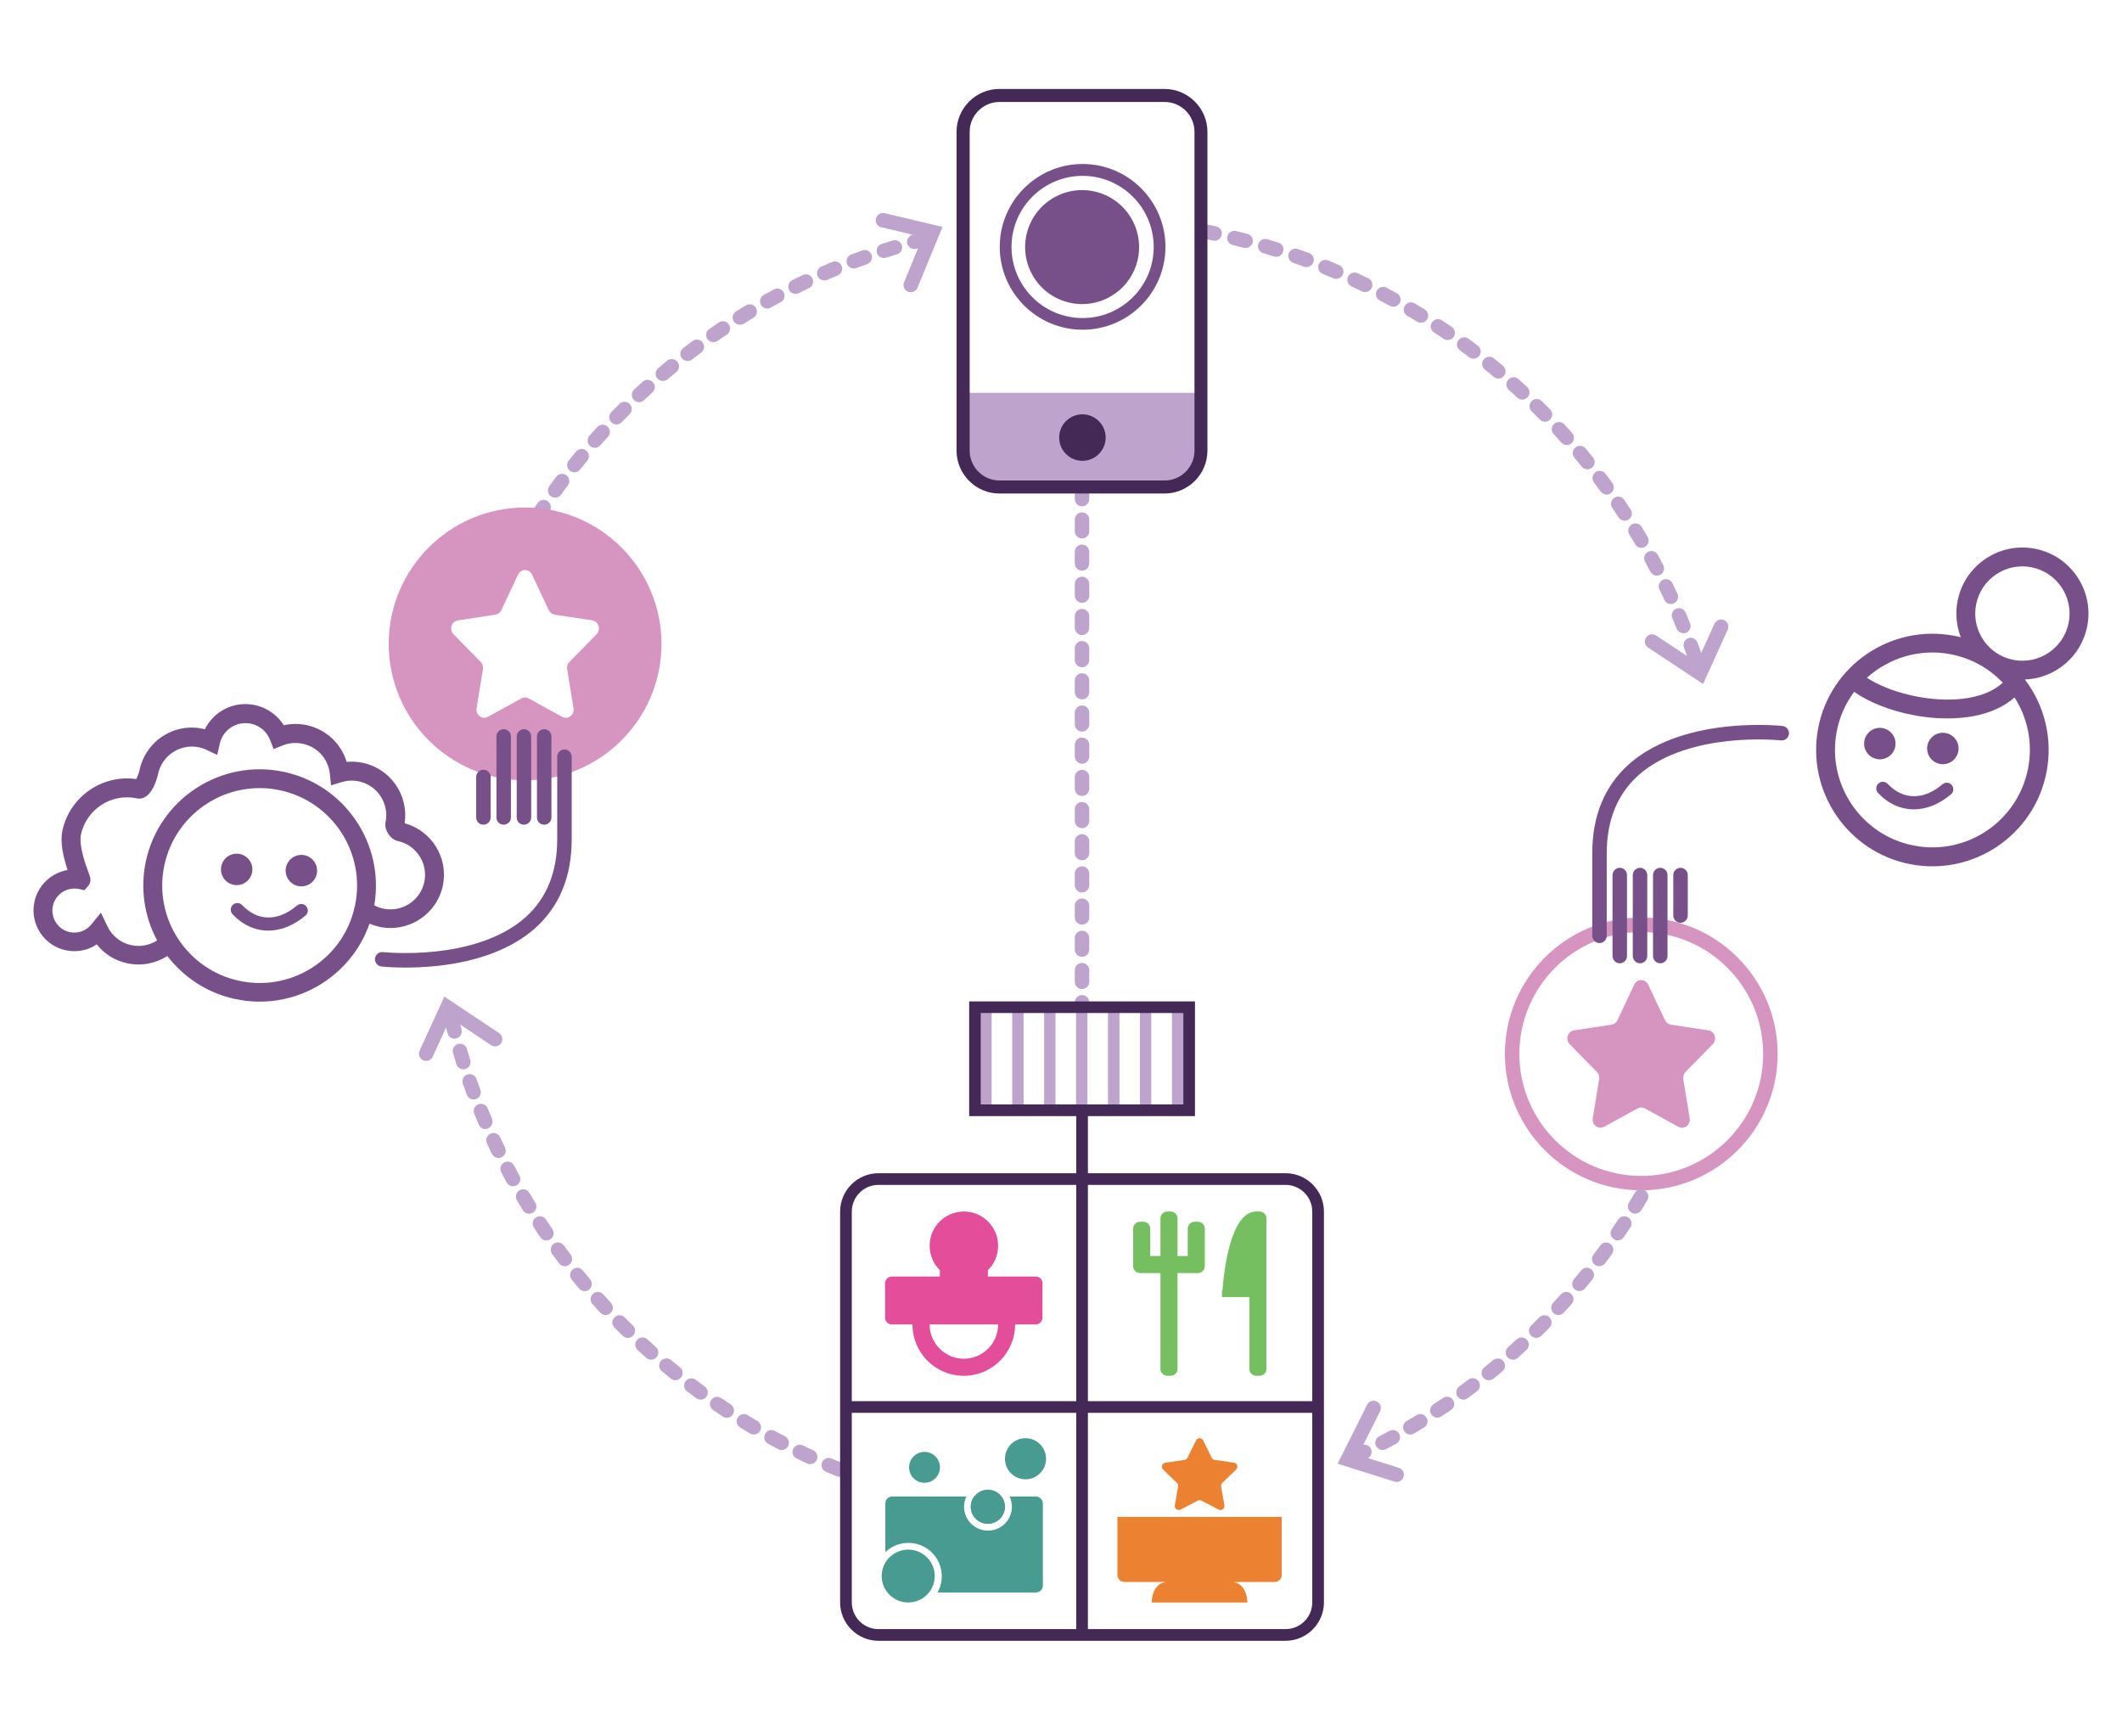 <?xml version="1.0" encoding="utf-8"?>
<!-- Generator: Adobe Illustrator 25.2.3, SVG Export Plug-In . SVG Version: 6.00 Build 0)  -->
<svg version="1.1" xmlns="http://www.w3.org/2000/svg" xmlns:xlink="http://www.w3.org/1999/xlink" x="0px" y="0px"
	 viewBox="0 0 2200 1800" style="enable-background:new 0 0 2200 1800;" xml:space="preserve">
<style type="text/css">
	.st0{fill:#BEA3CC;}
	.st1{fill:#442856;}
	.st2{fill:#785089;}
	.st3{fill:#D695C0;}
	.st4{fill:#F0CEE2;}
	.st5{fill:none;stroke:#D695C0;stroke-width:16;stroke-miterlimit:10;}
	.st6{fill:none;stroke:#785089;stroke-width:15;stroke-linecap:round;stroke-miterlimit:10;}
	.st7{fill:#76BF60;}
	.st8{fill:#489B91;}
	.st9{fill:#EC8231;}
	.st10{fill:#E34D99;}
	.st11{fill:#C7E2C0;}
	.st12{fill:#9BD2CA;}
	.st13{fill:#FBC089;}
	.st14{fill:#E9A6C9;}
	.st15{fill:none;stroke:#442856;stroke-width:15;stroke-miterlimit:10;}
	.st16{fill:none;stroke:#BEA3CC;stroke-width:15;stroke-linecap:round;stroke-miterlimit:10;stroke-dasharray:12,21;}
	.st17{clip-path:url(#SVGID_2_);}
	.st18{fill:none;stroke:#60C7D5;stroke-width:16;stroke-miterlimit:10;}
</style>
<g id="Layer_1">
	<path class="st0" d="M557,543.2c-1.4,0-2.8-0.4-4.1-1.2c-3.5-2.2-4.5-6.9-2.2-10.4c2.2-3.4,4.4-6.8,6.7-10.1c2.3-3.4,7-4.4,10.4-2
		c3.4,2.3,4.4,7,2,10.4c-2.2,3.3-4.4,6.6-6.5,9.9C561.9,542,559.5,543.2,557,543.2z M575.6,515.9c-1.5,0-3-0.5-4.4-1.4
		c-3.4-2.4-4.1-7.1-1.7-10.5c2.3-3.3,4.8-6.6,7.2-9.8c2.5-3.3,7.2-4,10.5-1.5c3.3,2.5,4,7.2,1.5,10.5c-2.4,3.2-4.7,6.4-7,9.6
		C580.3,514.8,578,515.9,575.6,515.9z M595.5,489.6c-1.6,0-3.3-0.5-4.7-1.6c-3.2-2.6-3.8-7.3-1.2-10.5c2.5-3.2,5.1-6.3,7.6-9.4
		c2.6-3.2,7.4-3.6,10.6-1c3.2,2.6,3.6,7.4,1,10.6c-2.5,3-5,6.1-7.5,9.2C599.9,488.6,597.7,489.6,595.5,489.6z M616.7,464.2
		c-1.8,0-3.5-0.6-4.9-1.9c-3.1-2.7-3.4-7.5-0.7-10.6c2.7-3,5.4-6.1,8.1-9c2.8-3.1,7.5-3.3,10.6-0.5c3.1,2.8,3.3,7.5,0.5,10.6
		c-2.6,2.9-5.3,5.9-7.9,8.8C620.9,463.4,618.8,464.2,616.7,464.2z M639.1,440c-1.9,0-3.8-0.7-5.2-2.1c-3-2.9-3-7.6-0.2-10.6
		c2.8-2.9,5.7-5.8,8.5-8.6c2.9-2.9,7.7-2.9,10.6,0c2.9,2.9,2.9,7.7,0,10.6c-2.8,2.8-5.6,5.6-8.3,8.4C643,439.2,641,440,639.1,440z
		 M662.6,416.9c-2,0-4-0.8-5.5-2.4c-2.8-3-2.7-7.8,0.3-10.6c3-2.8,6-5.5,8.9-8.2c3.1-2.8,7.8-2.5,10.6,0.5c2.8,3.1,2.5,7.8-0.5,10.6
		c-2.9,2.6-5.8,5.3-8.7,8C666.3,416.2,664.5,416.9,662.6,416.9z M687.2,394.9c-2.1,0-4.2-0.9-5.7-2.6c-2.7-3.2-2.3-7.9,0.9-10.6
		c3.1-2.6,6.2-5.2,9.3-7.8c3.2-2.6,7.9-2.1,10.6,1.1c2.6,3.2,2.2,7.9-1.1,10.6c-3,2.5-6.1,5-9.1,7.6
		C690.7,394.3,689,394.9,687.2,394.9z M712.9,374.2c-2.3,0-4.5-1-6-2.9c-2.5-3.3-1.9-8,1.4-10.5c3.2-2.5,6.5-4.9,9.7-7.3
		c3.3-2.5,8-1.8,10.5,1.6c2.5,3.3,1.8,8-1.6,10.5c-3.2,2.3-6.3,4.7-9.5,7.1C716.1,373.7,714.5,374.2,712.9,374.2z M739.6,354.7
		c-2.4,0-4.7-1.1-6.2-3.2c-2.4-3.4-1.5-8.1,1.9-10.4c3.3-2.3,6.7-4.6,10-6.8c3.4-2.3,8.1-1.4,10.4,2.1c2.3,3.4,1.4,8.1-2.1,10.4
		c-3.3,2.2-6.6,4.4-9.8,6.7C742.5,354.3,741,354.7,739.6,354.7z M767.1,336.6c-2.5,0-5-1.3-6.4-3.5c-2.2-3.5-1.1-8.1,2.4-10.3
		c3.4-2.1,6.9-4.3,10.3-6.3c3.5-2.1,8.2-1,10.3,2.6c2.1,3.6,1,8.2-2.6,10.3c-3.4,2-6.8,4.1-10.1,6.2
		C769.8,336.3,768.5,336.6,767.1,336.6z M795.5,319.9c-2.6,0-5.2-1.4-6.6-3.9c-2-3.6-0.7-8.2,2.9-10.2c3.5-2,7.1-3.9,10.6-5.8
		c3.7-1.9,8.2-0.6,10.1,3.1s0.6,8.2-3.1,10.1c-3.5,1.8-7,3.8-10.4,5.7C798,319.6,796.8,319.9,795.5,319.9z M824.7,304.6
		c-2.8,0-5.4-1.5-6.7-4.2c-1.8-3.7-0.3-8.2,3.4-10c3.6-1.8,7.3-3.6,10.9-5.3c3.7-1.8,8.2-0.2,10,3.6c1.8,3.7,0.2,8.2-3.6,10
		c-3.6,1.7-7.1,3.4-10.7,5.2C827,304.3,825.8,304.6,824.7,304.6z M854.6,290.7c-2.9,0-5.7-1.7-6.9-4.5c-1.6-3.8,0.1-8.2,3.9-9.9
		c3.7-1.6,7.5-3.2,11.2-4.7c3.8-1.6,8.2,0.2,9.8,4.1c1.6,3.8-0.2,8.2-4.1,9.8c-3.6,1.5-7.3,3-10.9,4.6
		C856.6,290.5,855.6,290.7,854.6,290.7z M885.2,278.4c-3,0-5.9-1.9-7-4.9c-1.5-3.9,0.5-8.2,4.4-9.7c3.7-1.4,7.6-2.8,11.4-4.2
		c3.9-1.4,8.2,0.6,9.6,4.6c1.4,3.9-0.6,8.2-4.6,9.6c-3.7,1.3-7.5,2.7-11.1,4.1C886.9,278.2,886,278.4,885.2,278.4z M916.3,267.5
		c-3.2,0-6.1-2-7.1-5.2c-1.3-3.9,0.9-8.2,4.9-9.4c3.8-1.2,7.7-2.4,11.6-3.6c4-1.2,8.1,1.1,9.3,5c1.2,4-1.1,8.1-5,9.3
		c-3.8,1.1-7.6,2.3-11.3,3.5C917.8,267.4,917,267.5,916.3,267.5z M947.9,258.2c-3.3,0-6.3-2.2-7.2-5.6c-1.1-4,1.3-8.1,5.3-9.2
		c3.9-1,7.8-2.1,11.7-3c4-1,8.1,1.5,9.1,5.5c1,4-1.5,8.1-5.5,9.1c-3.8,0.9-7.7,1.9-11.5,3C949.2,258.1,948.5,258.2,947.9,258.2z
		 M908,229.8c-0.2-1-0.2-2.1,0.1-3.2c1-4,5-6.5,9-5.6l60.1,14.2l-26,63.1c-1.6,3.8-6,5.7-9.8,4.1c-3.8-1.6-5.7-6-4.1-9.8l19.3-46.9
		l-42.9-10.1C910.7,234.9,908.6,232.6,908,229.8z"/>
	<path class="st0" d="M1756.9,687.3c-3.1,0-6-1.9-7.1-5c-1.3-3.7-2.6-7.5-4-11.1c-1.4-3.9,0.6-8.2,4.5-9.6c3.9-1.4,8.2,0.6,9.6,4.5
		c1.4,3.8,2.7,7.6,4.1,11.4c1.4,3.9-0.7,8.2-4.6,9.5C1758.5,687.1,1757.7,687.3,1756.9,687.3z M1745.3,656.4c-3,0-5.8-1.8-7-4.7
		c-1.5-3.7-3-7.3-4.5-10.9c-1.6-3.8,0.2-8.2,4-9.8c3.8-1.6,8.2,0.2,9.8,4c1.6,3.7,3.1,7.4,4.6,11.2c1.5,3.8-0.3,8.2-4.1,9.8
		C1747.2,656.3,1746.3,656.4,1745.3,656.4z M1732.3,626.2c-2.8,0-5.5-1.6-6.8-4.4c-1.6-3.6-3.3-7.2-5.1-10.7
		c-1.8-3.7-0.2-8.2,3.5-10c3.7-1.8,8.2-0.2,10,3.5c1.8,3.6,3.5,7.3,5.2,10.9c1.7,3.8,0.1,8.2-3.7,10
		C1734.4,626,1733.3,626.2,1732.3,626.2z M1717.8,596.7c-2.7,0-5.3-1.5-6.7-4c-1.8-3.5-3.7-7-5.6-10.4c-2-3.6-0.6-8.2,3-10.2
		c3.6-2,8.2-0.6,10.2,3c1.9,3.5,3.8,7.1,5.7,10.7c1.9,3.7,0.5,8.2-3.2,10.1C1720.1,596.4,1718.9,596.7,1717.8,596.7z M1701.8,567.9
		c-2.6,0-5.1-1.3-6.5-3.7c-2-3.4-4-6.8-6.1-10.2c-2.2-3.5-1-8.2,2.5-10.3c3.5-2.2,8.1-1,10.3,2.5c2.1,3.4,4.2,6.9,6.2,10.4
		c2.1,3.6,0.9,8.2-2.7,10.3C1704.4,567.5,1703.1,567.9,1701.8,567.9z M1684.4,539.8c-2.4,0-4.8-1.2-6.3-3.4
		c-2.2-3.3-4.4-6.6-6.6-9.9c-2.3-3.4-1.4-8.1,2-10.4c3.4-2.3,8.1-1.4,10.4,2c2.2,3.3,4.5,6.7,6.7,10.1c2.3,3.5,1.3,8.1-2.2,10.4
		C1687.2,539.4,1685.8,539.8,1684.4,539.8z M1665.7,512.7c-2.3,0-4.6-1.1-6.1-3.1c-2.3-3.2-4.7-6.4-7.1-9.5c-2.5-3.3-1.8-8,1.5-10.5
		c3.3-2.5,8-1.8,10.5,1.5c2.4,3.2,4.8,6.5,7.2,9.7c2.4,3.3,1.7,8-1.7,10.5C1668.8,512.3,1667.2,512.7,1665.7,512.7z M1645.6,486.5
		c-2.2,0-4.4-1-5.8-2.8c-2.5-3.1-5-6.2-7.5-9.2c-2.7-3.2-2.2-7.9,1-10.6c3.2-2.7,7.9-2.2,10.6,1c2.6,3.1,5.1,6.2,7.7,9.4
		c2.6,3.2,2.1,7.9-1.1,10.5C1649,486,1647.3,486.5,1645.6,486.5z M1624.4,461.4c-2.1,0-4.1-0.9-5.6-2.5c-2.6-3-5.3-5.9-8-8.8
		c-2.8-3-2.6-7.8,0.4-10.6c3-2.8,7.8-2.6,10.6,0.4c2.7,3,5.5,6,8.1,9c2.8,3.1,2.5,7.8-0.6,10.6
		C1627.9,460.7,1626.1,461.4,1624.4,461.4z M1601.8,437.2c-1.9,0-3.9-0.8-5.4-2.3c-2.7-2.8-5.6-5.6-8.4-8.4c-3-2.9-3-7.7-0.1-10.6
		c2.9-3,7.7-3,10.6-0.1c2.9,2.8,5.8,5.7,8.6,8.6c2.9,3,2.9,7.7-0.1,10.6C1605.6,436.5,1603.7,437.2,1601.8,437.2z M1578.2,414.2
		c-1.8,0-3.6-0.7-5.1-2c-2.9-2.7-5.8-5.4-8.8-8c-3.1-2.8-3.4-7.5-0.6-10.6c2.8-3.1,7.5-3.4,10.6-0.6c3,2.7,6,5.4,9,8.2
		c3,2.8,3.2,7.6,0.4,10.6C1582.2,413.4,1580.2,414.2,1578.2,414.2z M1553.4,392.4c-1.7,0-3.4-0.6-4.8-1.8c-3-2.6-6.1-5.1-9.2-7.5
		c-3.2-2.6-3.7-7.3-1.1-10.5c2.6-3.2,7.3-3.7,10.5-1.1c3.1,2.5,6.3,5.1,9.4,7.7c3.2,2.7,3.6,7.4,0.9,10.6
		C1557.7,391.5,1555.6,392.4,1553.4,392.4z M1527.6,371.8c-1.6,0-3.2-0.5-4.5-1.5c-3.1-2.4-6.3-4.8-9.5-7.1
		c-3.3-2.4-4.1-7.1-1.6-10.5c2.4-3.3,7.1-4.1,10.5-1.6c3.3,2.4,6.5,4.8,9.7,7.3c3.3,2.5,3.9,7.2,1.4,10.5
		C1532.1,370.8,1529.9,371.8,1527.6,371.8z M1500.8,352.5c-1.5,0-2.9-0.4-4.2-1.3c-3.2-2.2-6.6-4.5-9.9-6.6
		c-3.5-2.3-4.4-6.9-2.1-10.4c2.3-3.5,6.9-4.4,10.4-2.1c3.4,2.2,6.8,4.5,10.1,6.8c3.4,2.3,4.3,7,2,10.4
		C1505.6,351.4,1503.2,352.5,1500.8,352.5z M1473.1,334.6c-1.3,0-2.7-0.4-3.9-1.1c-3.3-2.1-6.8-4.1-10.2-6.1
		c-3.6-2.1-4.8-6.7-2.6-10.3c2.1-3.6,6.7-4.8,10.3-2.6c3.5,2.1,7,4.2,10.4,6.3c3.5,2.2,4.6,6.8,2.5,10.3
		C1478.1,333.3,1475.7,334.6,1473.1,334.6z M1444.6,318c-1.2,0-2.5-0.3-3.6-0.9c-3.5-1.9-7-3.8-10.5-5.6c-3.7-1.9-5.1-6.5-3.1-10.1
		c1.9-3.7,6.5-5.1,10.1-3.1c3.6,1.9,7.2,3.8,10.7,5.7c3.6,2,5,6.6,3,10.2C1449.8,316.5,1447.2,318,1444.6,318z M1415.2,302.8
		c-1.1,0-2.2-0.2-3.3-0.8c-3.6-1.7-7.2-3.4-10.7-5.1c-3.8-1.7-5.4-6.2-3.6-10c1.7-3.8,6.2-5.4,10-3.6c3.6,1.7,7.3,3.4,11,5.2
		c3.7,1.8,5.3,6.3,3.5,10C1420.7,301.2,1418,302.8,1415.2,302.8z M1385.2,289.1c-1,0-2-0.2-2.9-0.6c-3.6-1.5-7.3-3.1-11-4.6
		c-3.8-1.6-5.7-5.9-4.1-9.8c1.6-3.8,5.9-5.7,9.8-4.1c3.7,1.5,7.5,3.1,11.2,4.7c3.8,1.6,5.6,6,4,9.8
		C1390.9,287.4,1388.1,289.1,1385.2,289.1z M1354.5,276.9c-0.9,0-1.7-0.1-2.6-0.5c-3.7-1.4-7.5-2.7-11.2-4c-3.9-1.4-6-5.6-4.6-9.6
		c1.4-3.9,5.6-6,9.6-4.6c3.8,1.3,7.7,2.7,11.5,4.1c3.9,1.4,5.9,5.7,4.4,9.6C1360.4,275,1357.5,276.9,1354.5,276.9z M1323.2,266.2
		c-0.7,0-1.5-0.1-2.2-0.3c-3.8-1.2-7.6-2.3-11.4-3.5c-4-1.2-6.2-5.3-5.1-9.3c1.2-4,5.3-6.2,9.3-5.1c3.9,1.1,7.8,2.3,11.6,3.5
		c4,1.2,6.2,5.4,4.9,9.4C1329.3,264.1,1326.3,266.2,1323.2,266.2z M1291.4,257.1c-0.6,0-1.3-0.1-1.9-0.2c-3.8-1-7.7-2-11.5-2.9
		c-4-1-6.5-5-5.5-9c1-4,5-6.5,9-5.5c3.9,0.9,7.9,1.9,11.8,3c4,1,6.4,5.1,5.4,9.1C1297.7,254.8,1294.7,257.1,1291.4,257.1z
		 M1259.2,249.6c-0.5,0-1-0.1-1.5-0.2c-3.9-0.8-7.8-1.6-11.6-2.3c-4.1-0.8-6.7-4.7-6-8.8c0.8-4.1,4.7-6.7,8.8-6
		c4,0.7,8,1.5,11.9,2.4c4.1,0.8,6.7,4.8,5.8,8.9C1265.8,247.1,1262.7,249.6,1259.2,249.6z M1784.4,642.2c1,0,2.1,0.2,3.1,0.7
		c3.8,1.7,5.4,6.2,3.7,9.9l-25.5,56.2l-57-37.7c-3.5-2.3-4.4-6.9-2.1-10.4c2.3-3.5,6.9-4.4,10.4-2.1l42.3,28l18.2-40.2
		C1778.8,643.9,1781.5,642.3,1784.4,642.2z"/>
	<path class="st0" d="M870.3,1530.9c-0.9,0-1.9-0.2-2.8-0.5c-3.7-1.5-7.5-3.1-11.2-4.7c-3.8-1.6-5.6-6-4-9.8c1.6-3.8,6-5.6,9.8-4
		c3.6,1.5,7.3,3.1,11,4.5c3.8,1.6,5.7,5.9,4.1,9.8C876.1,1529.1,873.3,1530.9,870.3,1530.9z M840,1517.8c-1.1,0-2.1-0.2-3.1-0.7
		c-3.7-1.7-7.4-3.4-11-5.2c-3.7-1.8-5.3-6.3-3.5-10c1.8-3.7,6.3-5.3,10-3.5c3.5,1.7,7.2,3.4,10.7,5.1c3.8,1.7,5.4,6.2,3.7,10
		C845.6,1516.1,842.9,1517.8,840,1517.8z M810.4,1503.2c-1.2,0-2.4-0.3-3.5-0.9c-3.6-1.9-7.2-3.8-10.7-5.7c-3.6-2-5-6.5-3-10.2
		c2-3.6,6.5-5,10.2-3c3.4,1.9,7,3.8,10.5,5.6c3.7,1.9,5.1,6.5,3.2,10.1C815.7,1501.7,813.1,1503.2,810.4,1503.2z M781.5,1487.1
		c-1.3,0-2.6-0.3-3.8-1c-3.5-2-7-4.1-10.4-6.3c-3.5-2.2-4.6-6.8-2.5-10.3c2.2-3.5,6.8-4.6,10.3-2.5c3.4,2.1,6.8,4.1,10.2,6.1
		c3.6,2.1,4.8,6.7,2.7,10.3C786.6,1485.8,784.1,1487.1,781.5,1487.1z M753.5,1469.7c-1.4,0-2.8-0.4-4.1-1.2
		c-3.4-2.2-6.7-4.5-10.1-6.8c-3.4-2.3-4.3-7-2-10.4c2.3-3.4,7-4.3,10.4-2c3.3,2.2,6.6,4.5,9.9,6.6c3.5,2.3,4.4,6.9,2.2,10.4
		C758.3,1468.5,755.9,1469.7,753.5,1469.7z M726.4,1450.9c-1.5,0-3.1-0.5-4.4-1.4c-3.3-2.4-6.6-4.8-9.7-7.2c-3.3-2.5-4-7.2-1.5-10.5
		c2.5-3.3,7.2-4,10.5-1.5c3.1,2.4,6.3,4.7,9.5,7.1c3.3,2.4,4.1,7.1,1.6,10.5C731,1449.8,728.7,1450.9,726.4,1450.9z M700.2,1430.8
		c-1.7,0-3.3-0.5-4.7-1.7c-3.1-2.5-6.3-5.1-9.4-7.7c-3.2-2.7-3.6-7.4-0.9-10.6c2.7-3.2,7.4-3.6,10.6-0.9c3,2.5,6.1,5.1,9.2,7.5
		c3.2,2.6,3.7,7.3,1.1,10.5C704.5,1429.8,702.4,1430.8,700.2,1430.8z M675,1409.5c-1.8,0-3.6-0.6-5-1.9c-3-2.7-6-5.4-9-8.2
		c-3-2.8-3.2-7.6-0.4-10.6c2.8-3,7.6-3.2,10.6-0.4c2.9,2.7,5.9,5.4,8.8,8c3.1,2.8,3.4,7.5,0.6,10.6
		C679.1,1408.6,677.1,1409.5,675,1409.5z M650.9,1386.9c-1.9,0-3.8-0.7-5.3-2.1c-2.9-2.8-5.8-5.7-8.6-8.6c-2.9-3-2.9-7.7,0.1-10.6
		s7.7-2.9,10.6,0.1c2.8,2.8,5.6,5.6,8.4,8.4c3,2.9,3,7.7,0.1,10.6C654.8,1386.2,652.9,1386.9,650.9,1386.9z M627.9,1363.2
		c-2,0-4-0.8-5.5-2.4c-2.7-3-5.5-6-8.2-9c-2.8-3.1-2.5-7.8,0.6-10.6c3.1-2.8,7.8-2.5,10.6,0.6c2.6,2.9,5.3,5.9,8,8.8
		c2.8,3,2.6,7.8-0.4,10.6C631.6,1362.6,629.8,1363.2,627.9,1363.2z M606.2,1338.5c-2.1,0-4.3-0.9-5.8-2.7c-2.6-3.1-5.2-6.2-7.7-9.4
		c-2.6-3.2-2.1-7.9,1.1-10.5c3.2-2.6,7.9-2.1,10.5,1.1c2.5,3.1,5,6.1,7.5,9.2c2.7,3.2,2.2,7.9-0.9,10.6
		C609.6,1337.9,607.9,1338.5,606.2,1338.5z M585.6,1312.6c-2.3,0-4.5-1-6-3c-2.4-3.2-4.9-6.5-7.2-9.7c-2.4-3.3-1.7-8,1.6-10.5
		c3.3-2.4,8-1.7,10.5,1.6c2.3,3.2,4.7,6.4,7.1,9.5c2.5,3.3,1.8,8-1.5,10.5C588.8,1312.2,587.2,1312.6,585.6,1312.6z M566.4,1285.9
		c-2.4,0-4.8-1.1-6.2-3.3c-2.3-3.3-4.5-6.7-6.7-10.1c-2.3-3.5-1.3-8.1,2.2-10.4c3.5-2.3,8.1-1.3,10.4,2.2c2.2,3.3,4.4,6.6,6.6,9.9
		c2.3,3.4,1.5,8.1-2,10.4C569.3,1285.4,567.8,1285.9,566.4,1285.9z M548.5,1258.2c-2.5,0-5-1.3-6.4-3.6c-2.1-3.4-4.2-6.9-6.2-10.4
		c-2.1-3.6-0.9-8.2,2.7-10.3c3.6-2.1,8.2-0.9,10.3,2.7c2,3.4,4.1,6.8,6.1,10.2c2.2,3.5,1.1,8.1-2.5,10.3
		C551.2,1257.8,549.8,1258.2,548.5,1258.2z M531.9,1229.7c-2.7,0-5.2-1.4-6.6-3.9c-1.9-3.5-3.9-7.1-5.7-10.7
		c-1.9-3.7-0.5-8.2,3.2-10.1c3.7-1.9,8.2-0.5,10.1,3.2c1.8,3.5,3.7,7,5.6,10.4c2,3.6,0.7,8.2-3,10.2
		C534.4,1229.4,533.1,1229.7,531.9,1229.7z M516.8,1200.4c-2.8,0-5.5-1.6-6.8-4.2c-1.8-3.6-3.5-7.3-5.2-11c-1.7-3.8-0.1-8.2,3.7-10
		c3.8-1.7,8.2-0.1,10,3.7c1.7,3.6,3.4,7.2,5.1,10.7c1.8,3.7,0.3,8.2-3.5,10C519,1200.1,517.9,1200.4,516.8,1200.4z M503.2,1170.4
		c-2.9,0-5.7-1.7-6.9-4.6c-1.6-3.7-3.1-7.4-4.6-11.2c-1.6-3.8,0.3-8.2,4.1-9.8c3.8-1.6,8.2,0.3,9.8,4.1c1.5,3.7,3,7.3,4.5,10.9
		c1.6,3.8-0.2,8.2-4,9.8C505.1,1170.2,504.1,1170.4,503.2,1170.4z M491,1139.7c-3.1,0-5.9-1.9-7-4.9c-1.4-3.8-2.8-7.6-4.1-11.4
		c-1.4-3.9,0.7-8.2,4.6-9.5c3.9-1.4,8.2,0.7,9.5,4.6c1.3,3.7,2.6,7.5,4,11.2c1.4,3.9-0.6,8.2-4.4,9.6
		C492.8,1139.6,491.9,1139.7,491,1139.7z M480.4,1108.5c-3.2,0-6.2-2.1-7.2-5.3c-1.2-3.9-2.4-7.8-3.5-11.6c-1.2-4,1.1-8.1,5.1-9.3
		c4-1.2,8.1,1.1,9.3,5.1c1.1,3.7,2.3,7.6,3.4,11.4c1.2,4-1,8.2-4.9,9.4C481.9,1108.4,481.1,1108.5,480.4,1108.5z M471.3,1076.8
		c-3.3,0-6.4-2.2-7.3-5.6c-1-3.9-2-7.8-2.9-11.8c-1-4,1.5-8.1,5.5-9c4-1,8.1,1.5,9,5.5c0.9,3.8,1.9,7.7,2.9,11.5
		c1,4-1.4,8.1-5.4,9.1C472.6,1076.7,471.9,1076.8,471.3,1076.8z"/>
	<path class="st0" d="M441.8,1099.8c-1,0-2.1-0.2-3.1-0.7c-3.8-1.7-5.4-6.2-3.7-9.9l25.7-56.1l56.8,37.9c3.4,2.3,4.4,7,2.1,10.4
		c-2.3,3.4-7,4.4-10.4,2.1l-42.2-28.2l-18.4,40.1C447.3,1098.1,444.6,1099.8,441.8,1099.8z"/>
	<g>
		<path class="st0" d="M1121.8,491.5c-4.1,0-7.5-3.4-7.5-7.5v-6c0-4.1,3.4-7.5,7.5-7.5s7.5,3.4,7.5,7.5v6
			C1129.3,488.1,1125.9,491.5,1121.8,491.5z"/>
		<path class="st0" d="M1121.8,1025.3c-4.1,0-7.5-3.4-7.5-7.5v-12.1c0-4.1,3.4-7.5,7.5-7.5s7.5,3.4,7.5,7.5v12.1
			C1129.3,1021.9,1125.9,1025.3,1121.8,1025.3z M1121.8,991.9c-4.1,0-7.5-3.4-7.5-7.5v-12.1c0-4.1,3.4-7.5,7.5-7.5s7.5,3.4,7.5,7.5
			v12.1C1129.3,988.6,1125.9,991.9,1121.8,991.9z M1121.8,958.5c-4.1,0-7.5-3.4-7.5-7.5v-12.1c0-4.1,3.4-7.5,7.5-7.5
			s7.5,3.4,7.5,7.5V951C1129.3,955.2,1125.9,958.5,1121.8,958.5z M1121.8,925.2c-4.1,0-7.5-3.4-7.5-7.5v-12.1c0-4.1,3.4-7.5,7.5-7.5
			s7.5,3.4,7.5,7.5v12.1C1129.3,921.8,1125.9,925.2,1121.8,925.2z M1121.8,891.8c-4.1,0-7.5-3.4-7.5-7.5v-12.1
			c0-4.1,3.4-7.5,7.5-7.5s7.5,3.4,7.5,7.5v12.1C1129.3,888.5,1125.9,891.8,1121.8,891.8z M1121.8,858.5c-4.1,0-7.5-3.4-7.5-7.5
			v-12.1c0-4.1,3.4-7.5,7.5-7.5s7.5,3.4,7.5,7.5V851C1129.3,855.1,1125.9,858.5,1121.8,858.5z M1121.8,825.1c-4.1,0-7.5-3.4-7.5-7.5
			v-12.1c0-4.1,3.4-7.5,7.5-7.5s7.5,3.4,7.5,7.5v12.1C1129.3,821.7,1125.9,825.1,1121.8,825.1z M1121.8,791.7
			c-4.1,0-7.5-3.4-7.5-7.5v-12.1c0-4.1,3.4-7.5,7.5-7.5s7.5,3.4,7.5,7.5v12.1C1129.3,788.4,1125.9,791.7,1121.8,791.7z
			 M1121.8,758.4c-4.1,0-7.5-3.4-7.5-7.5v-12.1c0-4.1,3.4-7.5,7.5-7.5s7.5,3.4,7.5,7.5v12.1C1129.3,755,1125.9,758.4,1121.8,758.4z
			 M1121.8,725c-4.1,0-7.5-3.4-7.5-7.5v-12.1c0-4.1,3.4-7.5,7.5-7.5s7.5,3.4,7.5,7.5v12.1C1129.3,721.7,1125.9,725,1121.8,725z
			 M1121.8,691.7c-4.1,0-7.5-3.4-7.5-7.5V672c0-4.1,3.4-7.5,7.5-7.5s7.5,3.4,7.5,7.5v12.1C1129.3,688.3,1125.9,691.7,1121.8,691.7z
			 M1121.8,658.3c-4.1,0-7.5-3.4-7.5-7.5v-12.1c0-4.1,3.4-7.5,7.5-7.5s7.5,3.4,7.5,7.5v12.1C1129.3,654.9,1125.9,658.3,1121.8,658.3
			z M1121.8,624.9c-4.1,0-7.5-3.4-7.5-7.5v-12.1c0-4.1,3.4-7.5,7.5-7.5s7.5,3.4,7.5,7.5v12.1
			C1129.3,621.6,1125.9,624.9,1121.8,624.9z M1121.8,591.6c-4.1,0-7.5-3.4-7.5-7.5V572c0-4.1,3.4-7.5,7.5-7.5s7.5,3.4,7.5,7.5v12.1
			C1129.3,588.2,1125.9,591.6,1121.8,591.6z M1121.8,558.2c-4.1,0-7.5-3.4-7.5-7.5v-12.1c0-4.1,3.4-7.5,7.5-7.5s7.5,3.4,7.5,7.5
			v12.1C1129.3,554.9,1125.9,558.2,1121.8,558.2z M1121.8,524.9c-4.1,0-7.5-3.4-7.5-7.5v-12.1c0-4.1,3.4-7.5,7.5-7.5
			s7.5,3.4,7.5,7.5v12.1C1129.3,521.5,1125.9,524.9,1121.8,524.9z"/>
		<path class="st0" d="M1121.8,1052.5c-4.1,0-7.5-3.4-7.5-7.5v-6c0-4.1,3.4-7.5,7.5-7.5s7.5,3.4,7.5,7.5v6
			C1129.3,1049.1,1125.9,1052.5,1121.8,1052.5z"/>
	</g>
	<g>
		<path class="st3" d="M1701.6,951.1c-78,0-141.4,63.4-141.4,141.4c0,78,63.4,141.4,141.4,141.4s141.4-63.4,141.4-141.4
			C1843,1014.6,1779.6,951.1,1701.6,951.1z M1701.6,1219c-69.7,0-126.4-56.7-126.4-126.4s56.7-126.4,126.4-126.4
			s126.4,56.7,126.4,126.4S1771.3,1219,1701.6,1219z"/>
		<path class="st3" d="M1771.2,1068.1l-38.9-5.9c-2.6-0.4-4.9-2.1-6.1-4.6l-17.4-36.9c-3-6.3-11.5-6.3-14.5,0l-17.4,36.9
			c-1.2,2.5-3.4,4.2-6.1,4.6l-38.9,5.9c-6.6,1-9.3,9.5-4.5,14.4l28.2,28.7c1.9,1.9,2.8,4.7,2.3,7.5l-6.6,40.5
			c-1.1,6.9,5.8,12.1,11.7,8.9l34.8-19.1c2.3-1.3,5.2-1.3,7.5,0l34.8,19.1c5.9,3.3,12.8-2,11.7-8.9l-6.6-40.5
			c-0.4-2.7,0.4-5.5,2.3-7.5l28.2-28.7C1780.5,1077.6,1777.9,1069.1,1771.2,1068.1z"/>
	</g>
	<path class="st3" d="M544.4,526.1c-78,0-141.4,63.4-141.4,141.4c0,78,63.4,141.4,141.4,141.4c78,0,141.4-63.4,141.4-141.4
		C685.8,589.6,622.4,526.1,544.4,526.1z M588,693.7l6.6,40.5c1.1,6.9-5.8,12.1-11.7,8.9L548.1,724c-2.3-1.3-5.2-1.3-7.5,0
		l-34.8,19.1c-5.9,3.3-12.8-2-11.7-8.9l6.6-40.5c0.4-2.7-0.4-5.5-2.3-7.5l-28.2-28.7c-4.8-4.9-2.1-13.4,4.5-14.4l38.9-5.9
		c2.6-0.4,4.9-2.1,6.1-4.6l17.4-36.9c3-6.3,11.5-6.3,14.5,0l17.4,36.9c1.2,2.5,3.4,4.2,6.1,4.6l38.9,5.9c6.6,1,9.3,9.5,4.5,14.4
		l-28.2,28.7C588.4,688.1,587.5,690.9,588,693.7z"/>
	<path class="st2" d="M419.5,853.4c4.4-28.8-14.4-56.5-43.3-62.6c-5.5-1.2-11.2-1.5-16.8-1c-5.8-19.1-21.4-33.8-41.5-38.1
		c-7.9-1.7-15.9-1.6-23.7,0.1c-7.9-12.5-21.5-20.8-36.6-21.8c-19.4-1.3-36.9,9.2-45.2,26c-30.6-7.9-61.2,11.6-67.7,42.2
		c-0.7,3.4-2.2,7.1-3.4,9.4c-35.3-5-69,18.2-76.6,53.5c-2.6,12.1,0.9,27.3,5.4,40.8c-16.6,2.8-30.7,15.5-34.4,33
		c-4.9,22.9,9.8,45.4,32.6,50.2c11.3,2.4,22.7,0.1,32-6.1c7.9,10,19,16.9,31.8,19.6c14.4,3.1,29.2,0.2,41.4-7.6
		c16.9,22.1,41.4,38.5,70.7,44.7c60,12.7,119.2-21.7,138.9-78.2c3.3,1.4,6.7,2.5,10.3,3.3c29.9,6.3,59.4-12.8,65.7-42.7
		C465.2,889.5,447.6,861.1,419.5,853.4z M248.2,1016.8c-54.5-11.6-89.4-65.3-77.8-119.8c11.6-54.5,65.3-89.4,119.8-77.8
		c54.5,11.6,89.4,65.3,77.8,119.8c0,0.1-0.1,0.3-0.1,0.4l0,0c-0.1,0.5-0.3,0.9-0.4,1.4l-0.9,3.8
		C352.8,995.9,300.9,1028,248.2,1016.8z M397.4,941.9c-3.3-0.7-6.4-1.8-9.4-3.4c11-63.4-30.3-124.9-93.8-138.4
		c-65-13.8-129.2,27.9-143,92.9c-6.1,28.9-1.3,57.6,11.7,81.9c-7.9,5-17.4,6.9-26.7,4.9c-11-2.3-20-9.5-24.9-19.7l-6.7-14l-9.8,12.1
		c-5.5,6.8-14.1,9.9-22.4,8.1c-12.3-2.6-20.2-14.8-17.6-27.1c2.6-12.3,14.8-20.2,27.1-17.6l5.7,1.2l3.8-4.4
		c3.9-4.5,2.2-8.9,0.5-13.6c-2.6-6.9-10.4-28-8-39.5c5.6-26.4,31.6-43.3,58-37.7c15.8,3.3,21.8-24.1,22-25.3
		c4.1-19.3,23.2-31.7,42.5-27.6c2.6,0.6,5.2,1.4,7.8,2.7l11,5.2l2.7-11.8c3-13.1,15-22,28.5-21.1c10.6,0.7,19.9,7.6,23.7,17.6
		l3.6,9.3l9.2-3.8c6.6-2.7,13.9-3.3,20.9-1.8c15.3,3.2,26.6,15.8,28.2,31.4l1.2,11.7l11.3-3.4c5.7-1.7,11.8-1.9,17.6-0.7
		c19.3,4.1,31.7,23.2,27.6,42.5c-1.6,7.6,5,17.7,12.6,19.3c19.3,4.1,31.7,23.2,27.6,42.5S416.8,946,397.4,941.9z"/>
	
		<ellipse transform="matrix(0.566 -0.824 0.824 0.566 -636.396 593.436)" class="st2" cx="245.6" cy="901.4" rx="16.3" ry="16.3"/>
	
		<ellipse transform="matrix(0.839 -0.545 0.545 0.839 -441.113 315.673)" class="st2" cx="312.1" cy="902.2" rx="16.3" ry="16.3"/>
	<path class="st2" d="M2099.3,704.4c31.2-1.1,58.6-23.6,64.7-55.5c7.1-37.1-17.3-73-54.4-80.1c-37.1-7.1-73,17.3-80.1,54.4
		c-2.5,13-1.1,25.8,3.4,37.4c-2.3-0.6-4.6-1.1-6.9-1.5c-65.3-12.5-128.6,30.5-141,95.8s30.5,128.6,95.8,141
		c65.3,12.5,128.6-30.5,141-95.8C2128.5,765,2119.3,730.7,2099.3,704.4z M2105.9,588c26.5,5.1,43.9,30.7,38.9,57.2
		c-5.1,26.5-30.7,43.9-57.2,38.9c-26.5-5.1-43.9-30.7-38.9-57.2C2053.8,600.3,2079.4,582.9,2105.9,588z M2022.3,678.2
		c21.5,4.1,40.1,14.8,54.1,29.5c-13.3,12.2-32.6,16.2-47.4,17.2c-32,2.3-70.5-7.3-93.5-22.3C1958.3,682.1,1990,672,2022.3,678.2z
		 M1984.5,876.6c-54.7-10.4-90.7-63.5-80.3-118.2c2.9-15.4,9.3-29.4,18.1-41.2c15.9,11.1,38,19.7,61.4,24.1c15.5,3,31.6,4.1,46.8,3
		c24.3-1.7,44.1-9,58.1-21.3c13.4,21,19.1,46.9,14.1,73.2C2092.2,851.1,2039.2,887.1,1984.5,876.6z"/>
	
		<ellipse transform="matrix(1.629451e-02 -1 1 1.629451e-02 1146.073 2707.064)" class="st2" cx="1948.8" cy="771.1" rx="16.3" ry="16.3"/>
	
		<ellipse transform="matrix(1.629454e-02 -1 1 1.629454e-02 1205.245 2777.351)" class="st2" cx="2014.1" cy="776.2" rx="16.3" ry="16.3"/>
	<path class="st2" d="M1984.2,839c-13.5,0-26.5-5.7-37.1-17c-2.6-2.7-2.5-7.1,0.3-9.7c2.7-2.6,7.1-2.5,9.7,0.3
		c16,16.9,37.2,17.1,56.8,0.4c2.9-2.4,7.2-2.1,9.6,0.8c2.4,2.9,2.1,7.2-0.8,9.6C2010.5,833.8,1997.1,839,1984.2,839z"/>
	<g>
		<rect x="1016.3" y="1044.7" class="st0" width="11.8" height="104.3"/>
		<rect x="1049.4" y="1046" class="st0" width="11.8" height="104.3"/>
		<rect x="1082.5" y="1043.3" class="st0" width="11.8" height="104.3"/>
		<polygon class="st0" points="1115.6,1043.3 1115.6,1146.3 1115.6,1147.6 1127.4,1147.6 1127.4,1146.3 1127.4,1043.3 
			1127.4,1041.9 1115.6,1041.9 		"/>
		<polygon class="st0" points="1148.7,1043.3 1148.7,1146.3 1148.7,1147.6 1160.6,1147.6 1160.6,1146.3 1160.6,1043.3 
			1160.6,1041.9 1148.7,1041.9 		"/>
		<rect x="1181.8" y="1043.3" class="st0" width="11.8" height="104.3"/>
		<rect x="1215" y="1043.3" class="st0" width="11.8" height="104.3"/>
	</g>
	<path class="st1" d="M1332.8,1700.9h-422c-21.9,0-39.8-17.8-39.8-39.8V1256c0-21.9,17.8-39.8,39.8-39.8h422
		c21.9,0,39.8,17.8,39.8,39.8v405.1C1372.6,1683,1354.7,1700.9,1332.8,1700.9z M910.8,1228.3c-15.3,0-27.7,12.4-27.7,27.7v405.1
		c0,15.3,12.4,27.7,27.7,27.7h422c15.3,0,27.7-12.4,27.7-27.7V1256c0-15.3-12.4-27.7-27.7-27.7H910.8z"/>
	<rect x="877.1" y="1452.5" class="st1" width="489.5" height="12.1"/>
	<rect x="1115.8" y="1153.3" class="st1" width="12.1" height="541.5"/>
	<path class="st1" d="M1238.9,1157h-234.1v-118.9h234.1V1157z M1016.8,1144.9h210v-94.8h-210V1144.9z"/>
	<g>
		<path class="st2" d="M1658.3,977.6c4.1,0,7.5-3.4,7.5-7.5v-1.7c0-4.1,0-84,0-84c0-34,11-61.2,32.8-80.7
			c26.7-23.9,65.2-32.5,92.8-35.5c30.5-3.3,54.8-0.7,55-0.7c4.1,0.5,7.8-2.5,8.3-6.6c0.5-4.1-2.5-7.8-6.6-8.3
			c-0.6-0.1-10.3-1.1-25-1.1c-9.3,0-20.6,0.4-32.9,1.7c-42.9,4.6-78,18.1-101.6,39.2c-25.1,22.5-37.8,53.4-37.8,91.9v85.7
			C1650.8,974.2,1654.1,977.6,1658.3,977.6z"/>
		<path class="st2" d="M1679.3,899.6c-4.1,0-7.5,3.4-7.5,7.5v84c0,4.1,3.4,7.5,7.5,7.5s7.5-3.4,7.5-7.5v-84
			C1686.8,902.9,1683.4,899.6,1679.3,899.6z"/>
		<path class="st2" d="M1700.3,899.6c-4.1,0-7.5,3.4-7.5,7.5v84c0,4.1,3.4,7.5,7.5,7.5s7.5-3.4,7.5-7.5v-84
			C1707.8,902.9,1704.4,899.6,1700.3,899.6z"/>
		<path class="st2" d="M1742.3,899.6c-4.1,0-7.5,3.4-7.5,7.5v42c0,4.1,3.4,7.5,7.5,7.5s7.5-3.4,7.5-7.5v-42
			C1749.8,902.9,1746.4,899.6,1742.3,899.6z"/>
		<path class="st2" d="M1721.3,899.6c-4.1,0-7.5,3.4-7.5,7.5v84c0,4.1,3.4,7.5,7.5,7.5s7.5-3.4,7.5-7.5v-84
			C1728.8,902.9,1725.4,899.6,1721.3,899.6z"/>
	</g>
	<g>
		<path class="st0" d="M1200.1,504.9h-162.6c-23.2,0-42-18.8-42-42v-55.7h246.6v55.7C1242.1,486.1,1223.3,504.9,1200.1,504.9z"/>
		<path class="st1" d="M1207.3,511.6h-171.1c-24.5,0-44.5-20-44.5-44.5V136.7c0-24.5,20-44.5,44.5-44.5h171.1
			c24.5,0,44.5,20,44.5,44.5v330.4C1251.8,491.6,1231.9,511.6,1207.3,511.6z M1036.3,105.7c-17.1,0-31,13.9-31,31v330.4
			c0,17.1,13.9,31,31,31h171.1c17.1,0,31-13.9,31-31V136.7c0-17.1-13.9-31-31-31H1036.3z"/>
		<circle class="st1" cx="1122.2" cy="453.6" r="24.1"/>
		<g>
			<path class="st2" d="M1122.4,170c-47.4,0-85.9,38.5-85.9,85.9c0,47.4,38.5,85.9,85.9,85.9c47.4,0,85.9-38.5,85.9-85.9
				C1208.3,208.6,1169.8,170,1122.4,170z M1122.4,329.7c-40.7,0-73.7-33.1-73.7-73.7c0-40.7,33.1-73.7,73.7-73.7
				c40.7,0,73.7,33.1,73.7,73.7C1196.2,296.6,1163.1,329.7,1122.4,329.7z"/>
			
				<ellipse transform="matrix(0.894 -0.447 0.447 0.894 4.028 528.989)" class="st2" cx="1122.4" cy="256" rx="59.1" ry="59.1"/>
		</g>
	</g>
	<path class="st0" d="M1403.7,1517.7c-2.8,0-5.5-1.6-6.8-4.3c-1.7-3.8-0.1-8.2,3.7-10c3.6-1.7,7.2-3.4,10.7-5.1
		c3.7-1.8,8.2-0.3,10,3.5c1.8,3.7,0.2,8.2-3.5,10c-3.6,1.7-7.3,3.5-11,5.2C1405.9,1517.5,1404.8,1517.7,1403.7,1517.7z
		 M1433.3,1503.1c-2.7,0-5.3-1.5-6.6-4c-1.9-3.7-0.5-8.2,3.2-10.1c3.5-1.8,7-3.7,10.5-5.6c3.6-2,8.2-0.7,10.2,3
		c2,3.6,0.7,8.2-3,10.2c-3.5,1.9-7.1,3.8-10.7,5.7C1435.7,1502.8,1434.5,1503.1,1433.3,1503.1z M1462.2,1487.1
		c-2.6,0-5.1-1.3-6.5-3.7c-2.1-3.6-0.9-8.2,2.7-10.3c3.4-2,6.8-4,10.2-6.1c3.5-2.2,8.1-1.1,10.3,2.5c2.2,3.5,1.1,8.1-2.5,10.3
		c-3.5,2.1-7,4.2-10.4,6.2C1464.8,1486.7,1463.4,1487.1,1462.2,1487.1z M1490.2,1469.6c-2.4,0-4.8-1.2-6.3-3.4
		c-2.3-3.5-1.3-8.1,2.2-10.4c3.3-2.2,6.6-4.4,9.9-6.6c3.4-2.3,8.1-1.5,10.4,2c2.3,3.4,1.5,8.1-2,10.4c-3.3,2.3-6.7,4.5-10.1,6.7
		C1493,1469.2,1491.6,1469.6,1490.2,1469.6z M1517.3,1450.9c-2.3,0-4.6-1.1-6.1-3.1c-2.4-3.3-1.7-8,1.6-10.5
		c3.2-2.3,6.4-4.7,9.5-7.1c3.3-2.5,8-1.8,10.5,1.5c2.5,3.3,1.8,8-1.5,10.5c-3.2,2.4-6.5,4.8-9.7,7.2
		C1520.4,1450.4,1518.8,1450.9,1517.3,1450.9z M1543.5,1430.8c-2.2,0-4.4-1-5.8-2.8c-2.6-3.2-2.1-7.9,1.1-10.5
		c3.1-2.5,6.2-5,9.2-7.5c3.2-2.7,7.9-2.2,10.6,0.9c2.7,3.2,2.2,7.9-0.9,10.6c-3.1,2.6-6.2,5.2-9.4,7.7
		C1546.8,1430.2,1545.1,1430.8,1543.5,1430.8z M1568.6,1409.5c-2.1,0-4.1-0.8-5.6-2.5c-2.8-3.1-2.5-7.8,0.6-10.6
		c2.9-2.6,5.9-5.3,8.8-8c3-2.8,7.8-2.6,10.6,0.4c2.8,3,2.6,7.8-0.4,10.6c-3,2.7-6,5.5-9,8.2
		C1572.2,1408.8,1570.4,1409.5,1568.6,1409.5z M1592.7,1386.9c-1.9,0-3.9-0.8-5.4-2.2c-2.9-3-2.9-7.7,0.1-10.6
		c2.8-2.7,5.6-5.6,8.4-8.4c2.9-3,7.7-3,10.6-0.1s3,7.7,0.1,10.6c-2.8,2.9-5.7,5.8-8.6,8.6
		C1596.5,1386.2,1594.6,1386.9,1592.7,1386.9z M1615.7,1363.2c-1.8,0-3.6-0.7-5.1-2c-3-2.8-3.2-7.6-0.4-10.6c2.7-2.9,5.4-5.9,8-8.8
		c2.8-3.1,7.5-3.4,10.6-0.6c3.1,2.8,3.4,7.5,0.6,10.6c-2.7,3-5.4,6-8.2,9C1619.7,1362.4,1617.7,1363.2,1615.7,1363.2z
		 M1637.5,1338.4c-1.7,0-3.4-0.6-4.8-1.7c-3.2-2.7-3.6-7.4-0.9-10.6c2.5-3,5.1-6.1,7.5-9.2c2.6-3.2,7.3-3.7,10.5-1.1
		c3.2,2.6,3.7,7.3,1.1,10.5c-2.5,3.1-5.1,6.3-7.7,9.4C1641.7,1337.5,1639.6,1338.4,1637.5,1338.4z M1658,1312.6
		c-1.6,0-3.2-0.5-4.5-1.5c-3.3-2.5-4-7.2-1.5-10.5c2.4-3.1,4.7-6.3,7.1-9.5c2.4-3.3,7.1-4.1,10.5-1.6c3.3,2.4,4.1,7.1,1.6,10.5
		c-2.4,3.3-4.8,6.5-7.2,9.7C1662.5,1311.6,1660.3,1312.6,1658,1312.6z M1677.3,1285.8c-1.5,0-2.9-0.4-4.2-1.3c-3.4-2.3-4.3-7-2-10.4
		c2.2-3.3,4.5-6.6,6.6-9.9c2.3-3.5,6.9-4.4,10.4-2.2c3.5,2.3,4.4,6.9,2.2,10.4c-2.2,3.3-4.5,6.7-6.8,10.1
		C1682,1284.7,1679.7,1285.8,1677.3,1285.8z M1695.2,1258.1c-1.3,0-2.7-0.4-3.9-1.1c-3.5-2.2-4.6-6.8-2.5-10.3
		c2.1-3.4,4.1-6.8,6.1-10.2c2.1-3.6,6.7-4.8,10.3-2.7c3.6,2.1,4.8,6.7,2.7,10.3c-2,3.5-4.1,7-6.3,10.4
		C1700.2,1256.8,1697.7,1258.1,1695.2,1258.1z M1455.4,1527.8c0.1,1,0,2.1-0.3,3.2c-1.2,4-5.5,6.1-9.4,4.9l-58.9-18.6l30.6-61.1
		c1.9-3.7,6.4-5.2,10.1-3.3c3.7,1.9,5.2,6.4,3.3,10.1l-22.7,45.3l42.1,13.3C1453.1,1522.5,1455.1,1525,1455.4,1527.8z"/>
	<g>
		<path class="st2" d="M585.2,776.9c-4.1,0-7.5,3.4-7.5,7.5v1.7c0,4.1,0,84,0,84c0,34-11,61.2-32.8,80.7
			c-26.7,23.9-65.2,32.5-92.8,35.5c-30.5,3.3-54.8,0.7-55,0.7c-4.1-0.5-7.8,2.5-8.3,6.6c-0.5,4.1,2.5,7.8,6.6,8.3
			c0.6,0.1,10.3,1.1,25,1.1c9.3,0,20.6-0.4,32.9-1.7c42.9-4.6,78-18.1,101.6-39.2c25.1-22.5,37.8-53.4,37.8-91.9v-85.7
			C592.7,780.3,589.3,776.9,585.2,776.9z"/>
		<path class="st2" d="M564.2,854.9c4.1,0,7.5-3.4,7.5-7.5v-84c0-4.1-3.4-7.5-7.5-7.5s-7.5,3.4-7.5,7.5v84
			C556.7,851.6,560,854.9,564.2,854.9z"/>
		<path class="st2" d="M543.2,854.9c4.1,0,7.5-3.4,7.5-7.5v-84c0-4.1-3.4-7.5-7.5-7.5s-7.5,3.4-7.5,7.5v84
			C535.7,851.6,539,854.9,543.2,854.9z"/>
		<path class="st2" d="M501.2,854.9c4.1,0,7.5-3.4,7.5-7.5v-42c0-4.1-3.4-7.5-7.5-7.5s-7.5,3.4-7.5,7.5v42
			C493.7,851.6,497,854.9,501.2,854.9z"/>
		<path class="st2" d="M522.2,854.9c4.1,0,7.5-3.4,7.5-7.5v-84c0-4.1-3.4-7.5-7.5-7.5s-7.5,3.4-7.5,7.5v84
			C514.7,851.6,518,854.9,522.2,854.9z"/>
	</g>
	<path class="st2" d="M278.2,964.7c-13.5,0-26.5-5.7-37.1-17c-2.6-2.7-2.5-7.1,0.3-9.7c2.7-2.6,7.1-2.5,9.7,0.3
		c16,16.9,37.2,17.1,56.8,0.4c2.9-2.4,7.2-2.1,9.6,0.8c2.4,2.9,2.1,7.2-0.8,9.6C304.4,959.5,291.1,964.7,278.2,964.7z"/>
	<path class="st10" d="M1073.9,1323.3h-49.7v-6.6c6.6-6.4,10.6-15.4,10.6-25.3c0-19.6-15.9-35.5-35.5-35.5s-35.5,15.9-35.5,35.5
		c0,9.9,4.1,18.9,10.6,25.3v6.6h-49.7c-3.9,0-7.1,3.2-7.1,7.1v35.5c0,3.9,3.2,7.1,7.1,7.1h21.3c0,29.4,23.8,53.2,53.2,53.2
		c29.4,0,53.2-23.8,53.2-53.2h21.3c3.9,0,7.1-3.2,7.1-7.1v-35.5C1081,1326.5,1077.8,1323.3,1073.9,1323.3z M999.3,1408.5
		c-19.6,0-35.5-15.9-35.5-35.5h71C1034.8,1392.6,1018.9,1408.5,999.3,1408.5z"/>
	<g>
		<path class="st9" d="M1247.4,1493.2l8.9,18c0.6,1.2,1.8,2.1,3.1,2.2l19.9,2.9c3.4,0.5,4.7,4.6,2.3,7l-14.4,14
			c-1,0.9-1.4,2.3-1.2,3.6l3.4,19.7c0.6,3.4-3,5.9-6,4.3l-17.8-9.3c-1.2-0.6-2.6-0.6-3.8,0l-17.8,9.3c-3,1.6-6.5-1-6-4.3l3.4-19.7
			c0.2-1.3-0.2-2.7-1.2-3.6l-14.4-14c-2.4-2.4-1.1-6.5,2.3-7l19.9-2.9c1.3-0.2,2.5-1,3.1-2.2l8.9-18
			C1241.6,1490.1,1245.9,1490.1,1247.4,1493.2z"/>
		<path class="st9" d="M1158.5,1572.5v60.3c0,3.9,3.2,7.1,7.1,7.1h42.1l-0.2,0.3c-13.6,2.7-13.5,21-13.5,21h3.2h92.9h3.2
			c0,0,0-18.2-13.5-21l-0.2-0.3h42.1c3.9,0,7.1-3.2,7.1-7.1v-60.3H1158.5z"/>
	</g>
	<g>
		<path class="st7" d="M1242,1266.5h-3.5c-3.9,0-7.1,3.2-7.1,7.1v28.4h-10.6v-39c0-3.9-3.2-7.1-7.1-7.1h-3.5c-3.9,0-7.1,3.2-7.1,7.1
			v39h-10.6v-28.4c0-3.9-3.2-7.1-7.1-7.1h-3.5c-3.9,0-7.1,3.2-7.1,7.1v28.4v10.6c0,3.9,3.2,7.1,7.1,7.1h3.5h17.7v99.4
			c0,3.9,3.2,7.1,7.1,7.1h3.5c3.9,0,7.1-3.2,7.1-7.1v-99.4h17.7h3.5c3.9,0,7.1-3.2,7.1-7.1V1302v-28.4
			C1249.1,1269.7,1245.9,1266.5,1242,1266.5z"/>
		<path class="st7" d="M1305.9,1255.9h-3.5c-26.4,0-33.4,60.6-35,81.6h-0.5v7.1h28.4v74.5c0,3.9,3.2,7.1,7.1,7.1h3.5
			c3.9,0,7.1-3.2,7.1-7.1V1263C1313,1259,1309.8,1255.9,1305.9,1255.9z"/>
	</g>
	<g>
		<circle class="st8" cx="958.5" cy="1521.1" r="16"/>
		<circle class="st8" cx="1063.2" cy="1512.2" r="21.3"/>
		<ellipse class="st8" cx="941.6" cy="1633.8" rx="27.5" ry="27.4"/>
		<circle class="st8" cx="1024.2" cy="1561.9" r="17.7"/>
		<g>
			<path class="st8" d="M1073.9,1551.3h-27.2c1.5,3.2,2.4,6.8,2.4,10.6c0,13.7-11.1,24.8-24.8,24.8c-13.7,0-24.8-11.1-24.8-24.8
				c0-3.8,0.9-7.4,2.4-10.6h-76.9c-3.9,0-7.1,3.2-7.1,7.1v50.6c6.2-6,14.6-9.6,23.9-9.6c19.1,0,34.6,15.5,34.6,34.6
				c0,6.1-1.6,11.8-4.4,16.8h102.1c3.9,0,7.1-3.2,7.1-7.1v-85.2C1081,1554.5,1077.8,1551.3,1073.9,1551.3z"/>
			<path class="st8" d="M1006.4,1561.9c0,9.8,8,17.7,17.7,17.7s17.7-8,17.7-17.7c0-4-1.3-7.7-3.6-10.6H1010
				C1007.8,1554.3,1006.4,1557.9,1006.4,1561.9z"/>
		</g>
	</g>
</g>
<g id="Layer_2">
</g>
</svg>
